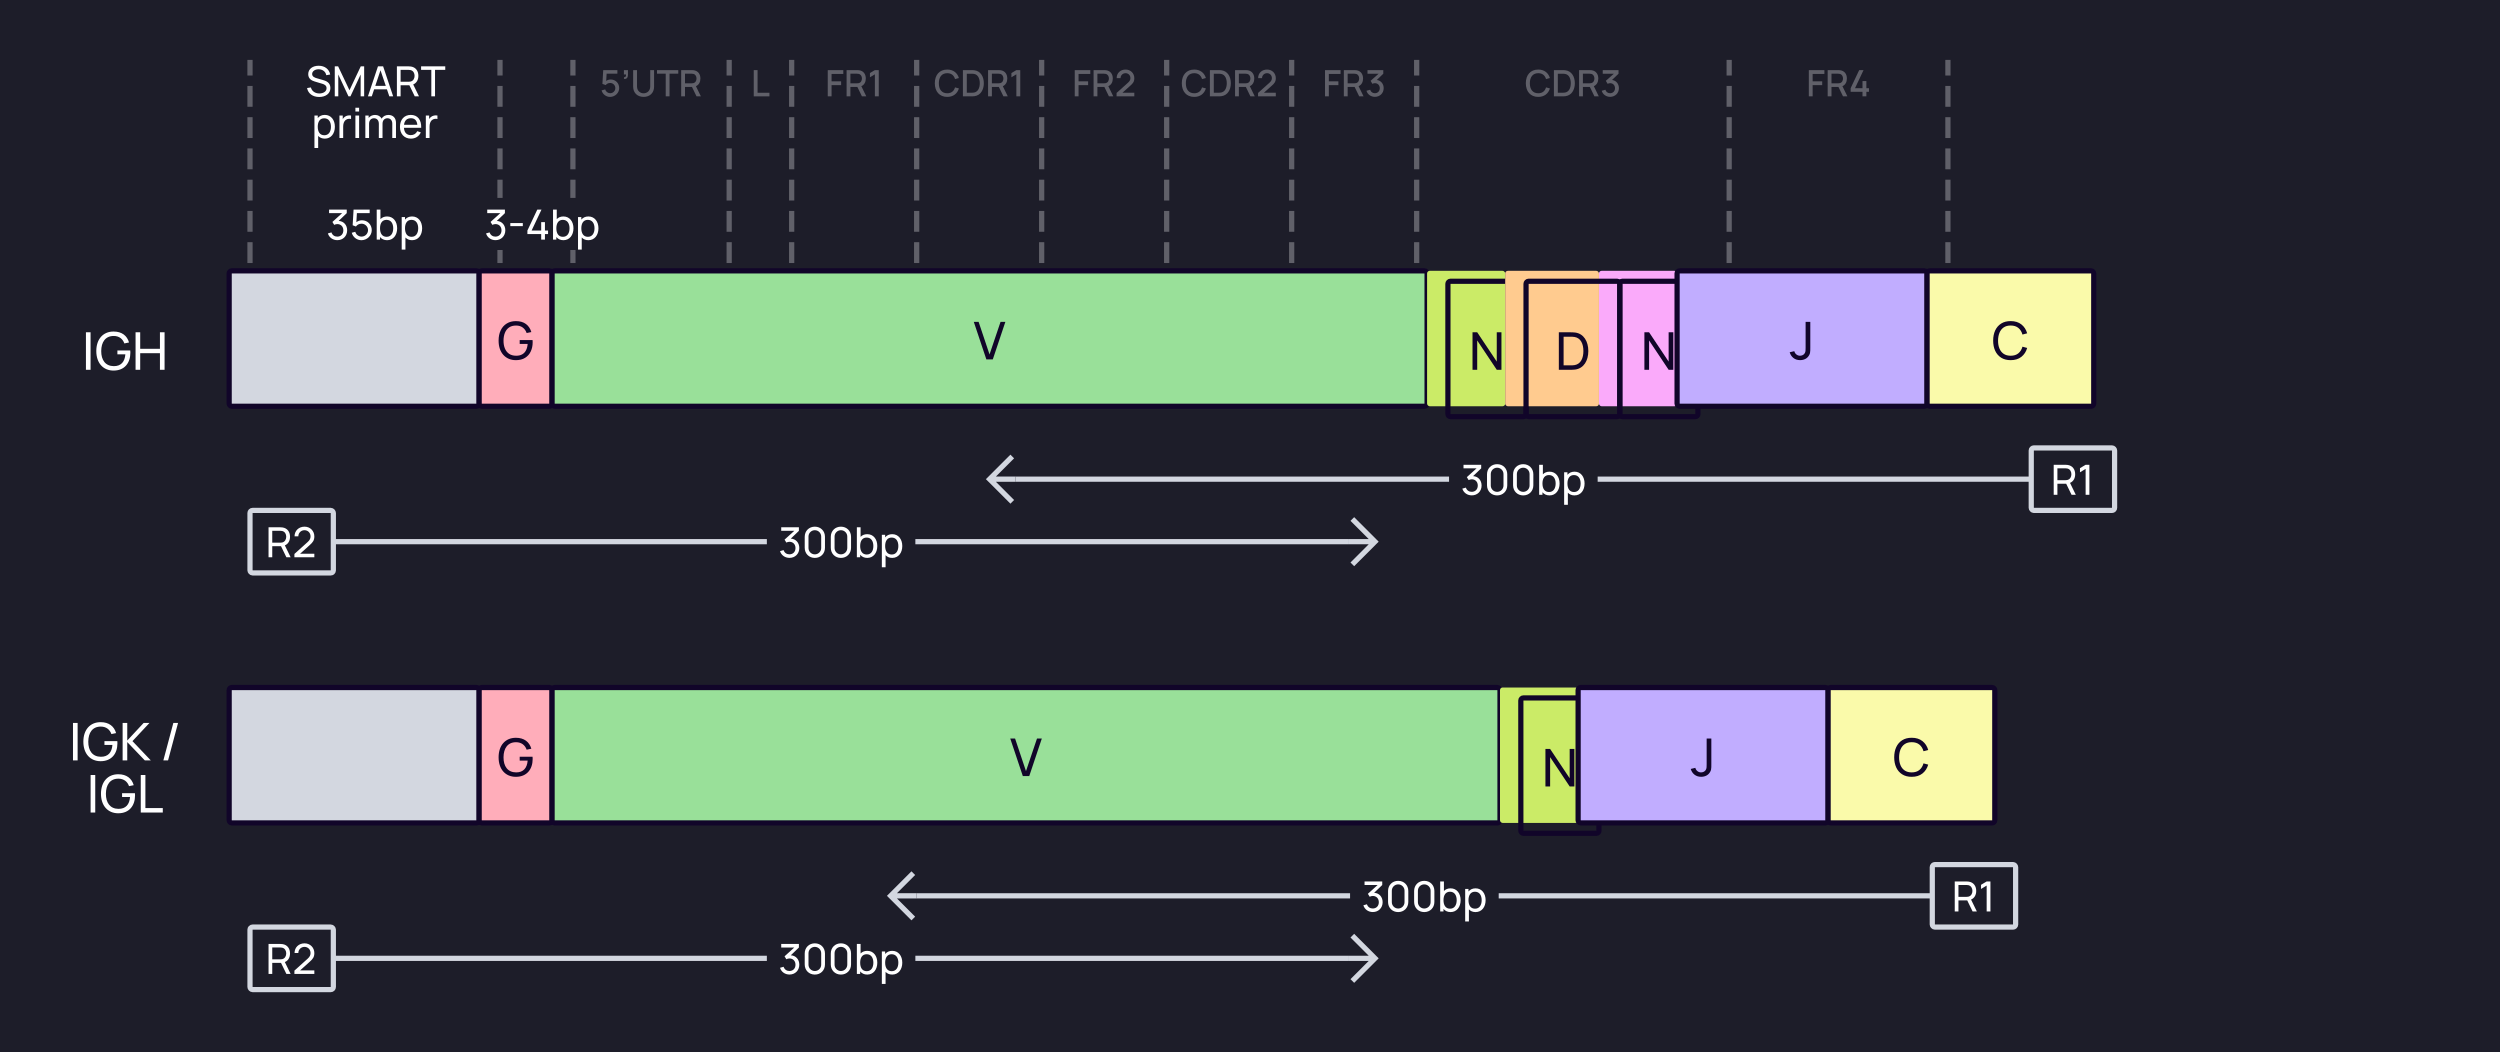 <svg width="960" height="404" viewBox="0 0 960 404" fill="none" xmlns="http://www.w3.org/2000/svg">
    <rect width="960" height="404" fill="#1D1D29"/>
    <path d="M32.998 142H34.778V127.6H32.998V142ZM43.609 142.3C47.819 142.3 50.059 139.39 50.059 135.44C50.059 135.32 50.049 134.87 50.019 134.59H45.079V136.06H48.139C47.919 138.93 46.479 140.62 43.699 140.6C40.479 140.58 38.849 138.25 38.869 134.8C38.889 131.35 40.479 128.99 43.699 129.01C45.749 129.02 47.139 130.14 47.749 131.88L49.549 131.51C48.799 128.92 46.829 127.31 43.609 127.31C39.579 127.31 36.979 130.21 36.979 134.8C36.979 139.44 39.639 142.3 43.609 142.3ZM52.056 142H53.836V135.64H61.416V142H63.196V127.6H61.416V133.95H53.836V127.6H52.056V142Z" fill="white"/>
    <path d="M28.028 292H29.808V277.6H28.028V292ZM38.638 292.3C42.848 292.3 45.088 289.39 45.088 285.44C45.088 285.32 45.078 284.87 45.048 284.59H40.108V286.06H43.168C42.948 288.93 41.508 290.62 38.728 290.6C35.508 290.58 33.878 288.25 33.898 284.8C33.918 281.35 35.508 278.99 38.728 279.01C40.778 279.02 42.168 280.14 42.778 281.88L44.578 281.51C43.828 278.92 41.858 277.31 38.638 277.31C34.608 277.31 32.008 280.21 32.008 284.8C32.008 289.44 34.668 292.3 38.638 292.3ZM47.086 292H48.865V284.96L55.615 292H57.916L50.865 284.59L57.406 277.6H55.166L48.865 284.36V277.6H47.086V292ZM66.565 277.6L62.725 292H64.535L68.375 277.6H66.565ZM34.795 312H36.575V297.6H34.795V312ZM45.406 312.3C49.616 312.3 51.856 309.39 51.856 305.44C51.856 305.32 51.846 304.87 51.816 304.59H46.876V306.06H49.936C49.716 308.93 48.276 310.62 45.496 310.6C42.276 310.58 40.646 308.25 40.666 304.8C40.686 301.35 42.276 298.99 45.496 299.01C47.546 299.02 48.936 300.14 49.546 301.88L51.346 301.51C50.596 298.92 48.626 297.31 45.406 297.31C41.376 297.31 38.776 300.21 38.776 304.8C38.776 309.44 41.436 312.3 45.406 312.3ZM54.053 312H62.513V310.31H55.833V297.6H54.053V312Z" fill="white"/>
    <path d="M96 112V24" stroke="white" stroke-opacity="0.3" stroke-width="2" stroke-linecap="square" stroke-dasharray="6 6"/>
    <path d="M192 112V24" stroke="white" stroke-opacity="0.3" stroke-width="2" stroke-linecap="square" stroke-dasharray="6 6"/>
    <path d="M748 112V24" stroke="white" stroke-opacity="0.3" stroke-width="2" stroke-linecap="square" stroke-dasharray="6 6"/>
    <path d="M220 112V24" stroke="white" stroke-opacity="0.3" stroke-width="2" stroke-linecap="square" stroke-dasharray="6 6"/>
    <path d="M234.268 37.21C236.151 37.21 237.768 35.705 237.768 33.829C237.768 31.939 236.382 30.525 234.499 30.525C233.904 30.525 233.274 30.714 232.777 31.071L232.945 28.299H237.075V26.92H231.636L231.328 32.219L232.602 32.667C232.917 32.247 233.484 31.855 234.31 31.855C235.388 31.855 236.291 32.723 236.291 33.829C236.291 34.907 235.416 35.796 234.31 35.796C233.47 35.796 232.637 35.229 232.406 34.333L230.999 34.711C231.412 36.181 232.714 37.21 234.268 37.21ZM239.672 29.629L239.581 30.28C240.589 30.462 241.128 29.846 241.128 28.747V26.92H239.581V28.607H240.386C240.456 29.202 240.281 29.678 239.672 29.629ZM247.15 37.21C249.523 37.21 251.168 35.663 251.168 33.29V26.92H249.684V33.213C249.684 34.914 248.417 35.831 247.15 35.831C245.897 35.831 244.616 34.935 244.616 33.213V26.92L243.132 26.927V33.29C243.132 35.663 244.777 37.21 247.15 37.21ZM255.639 37H257.102V28.299H260.455V26.92H252.286V28.299H255.639V37ZM261.576 37H263.039V33.381H265.713L267.47 37H269.143L267.239 33.094C268.38 32.597 268.954 31.491 268.954 30.147C268.954 28.516 268.114 27.235 266.427 26.976C266.161 26.934 265.846 26.92 265.65 26.92H261.576V37ZM263.039 31.995V28.299H265.594C265.776 28.299 266.021 28.313 266.231 28.369C267.127 28.579 267.463 29.405 267.463 30.147C267.463 30.889 267.127 31.715 266.231 31.932C266.021 31.981 265.776 31.995 265.594 31.995H263.039Z" fill="white" fill-opacity="0.3"/>
    <path d="M280 112V24" stroke="white" stroke-opacity="0.3" stroke-width="2" stroke-linecap="square" stroke-dasharray="6 6"/>
    <path d="M289.442 37H295.469V35.621H290.905V26.92H289.442V37Z" fill="white" fill-opacity="0.3"/>
    <path d="M304 112V24" stroke="white" stroke-opacity="0.3" stroke-width="2" stroke-linecap="square" stroke-dasharray="6 6"/>
    <path d="M317.858 37H319.321V32.695H322.989V31.225H319.321V28.383H323.829V26.92H317.858V37ZM325.09 37H326.553V33.381H329.227L330.984 37H332.657L330.753 33.094C331.894 32.597 332.468 31.491 332.468 30.147C332.468 28.516 331.628 27.235 329.941 26.976C329.675 26.934 329.36 26.92 329.164 26.92H325.09V37ZM326.553 31.995V28.299H329.108C329.29 28.299 329.535 28.313 329.745 28.369C330.641 28.579 330.977 29.405 330.977 30.147C330.977 30.889 330.641 31.715 329.745 31.932C329.535 31.981 329.29 31.995 329.108 31.995H326.553ZM335.953 37H337.444V26.92H335.953L334.056 28.054V29.685L335.953 28.53V37Z" fill="white" fill-opacity="0.3"/>
    <path d="M352 112V24" stroke="white" stroke-opacity="0.3" stroke-width="2" stroke-linecap="square" stroke-dasharray="6 6"/>
    <path d="M363.735 37.21C366.059 37.21 367.62 35.943 368.215 33.955L366.731 33.556C366.332 34.963 365.331 35.817 363.735 35.817C361.593 35.817 360.501 34.27 360.515 31.96C360.522 29.65 361.593 28.103 363.735 28.103C365.331 28.103 366.332 28.957 366.731 30.364L368.215 29.965C367.62 27.977 366.059 26.71 363.735 26.71C360.711 26.71 358.968 28.845 358.968 31.96C358.968 35.075 360.711 37.21 363.735 37.21ZM369.754 37H372.911C373.093 37 373.695 37 374.164 36.937C376.53 36.636 377.79 34.529 377.79 31.96C377.79 29.391 376.53 27.284 374.164 26.983C373.695 26.92 373.093 26.92 372.911 26.92H369.754V37ZM371.252 35.607V28.313H372.911C373.219 28.313 373.723 28.32 374.059 28.383C375.571 28.663 376.236 30.189 376.236 31.96C376.236 33.689 375.599 35.243 374.059 35.537C373.723 35.6 373.233 35.607 372.911 35.607H371.252ZM379.42 37H380.883V33.381H383.557L385.314 37H386.987L385.083 33.094C386.224 32.597 386.798 31.491 386.798 30.147C386.798 28.516 385.958 27.235 384.271 26.976C384.005 26.934 383.69 26.92 383.494 26.92H379.42V37ZM380.883 31.995V28.299H383.438C383.62 28.299 383.865 28.313 384.075 28.369C384.971 28.579 385.307 29.405 385.307 30.147C385.307 30.889 384.971 31.715 384.075 31.932C383.865 31.981 383.62 31.995 383.438 31.995H380.883ZM390.283 37H391.774V26.92H390.283L388.386 28.054V29.685L390.283 28.53V37Z" fill="white" fill-opacity="0.3"/>
    <path d="M400 112V24" stroke="white" stroke-opacity="0.3" stroke-width="2" stroke-linecap="square" stroke-dasharray="6 6"/>
    <path d="M412.703 37H414.166V32.695H417.834V31.225H414.166V28.383H418.674V26.92H412.703V37ZM419.935 37H421.398V33.381H424.072L425.829 37H427.502L425.598 33.094C426.739 32.597 427.313 31.491 427.313 30.147C427.313 28.516 426.473 27.235 424.786 26.976C424.52 26.934 424.205 26.92 424.009 26.92H419.935V37ZM421.398 31.995V28.299H423.953C424.135 28.299 424.38 28.313 424.59 28.369C425.486 28.579 425.822 29.405 425.822 30.147C425.822 30.889 425.486 31.715 424.59 31.932C424.38 31.981 424.135 31.995 423.953 31.995H421.398ZM428.761 36.993H435.579V35.6H431.022L433.941 32.996C435.033 32.037 435.579 31.407 435.579 30.028C435.579 28.117 434.144 26.71 432.24 26.71C430.231 26.71 428.796 28.047 428.796 30H430.294C430.28 28.985 431.092 28.103 432.212 28.103C433.297 28.103 434.074 28.929 434.074 30.007C434.074 30.581 433.864 31.127 433.157 31.757L428.768 35.691L428.761 36.993Z" fill="white" fill-opacity="0.3"/>
    <path d="M448 112V24" stroke="white" stroke-opacity="0.3" stroke-width="2" stroke-linecap="square" stroke-dasharray="6 6"/>
    <path d="M458.58 37.21C460.904 37.21 462.465 35.943 463.06 33.955L461.576 33.556C461.177 34.963 460.176 35.817 458.58 35.817C456.438 35.817 455.346 34.27 455.36 31.96C455.367 29.65 456.438 28.103 458.58 28.103C460.176 28.103 461.177 28.957 461.576 30.364L463.06 29.965C462.465 27.977 460.904 26.71 458.58 26.71C455.556 26.71 453.813 28.845 453.813 31.96C453.813 35.075 455.556 37.21 458.58 37.21ZM464.599 37H467.756C467.938 37 468.54 37 469.009 36.937C471.375 36.636 472.635 34.529 472.635 31.96C472.635 29.391 471.375 27.284 469.009 26.983C468.54 26.92 467.938 26.92 467.756 26.92H464.599V37ZM466.097 35.607V28.313H467.756C468.064 28.313 468.568 28.32 468.904 28.383C470.416 28.663 471.081 30.189 471.081 31.96C471.081 33.689 470.444 35.243 468.904 35.537C468.568 35.6 468.078 35.607 467.756 35.607H466.097ZM474.265 37H475.728V33.381H478.402L480.159 37H481.832L479.928 33.094C481.069 32.597 481.643 31.491 481.643 30.147C481.643 28.516 480.803 27.235 479.116 26.976C478.85 26.934 478.535 26.92 478.339 26.92H474.265V37ZM475.728 31.995V28.299H478.283C478.465 28.299 478.71 28.313 478.92 28.369C479.816 28.579 480.152 29.405 480.152 30.147C480.152 30.889 479.816 31.715 478.92 31.932C478.71 31.981 478.465 31.995 478.283 31.995H475.728ZM483.091 36.993H489.909V35.6H485.352L488.271 32.996C489.363 32.037 489.909 31.407 489.909 30.028C489.909 28.117 488.474 26.71 486.57 26.71C484.561 26.71 483.126 28.047 483.126 30H484.624C484.61 28.985 485.422 28.103 486.542 28.103C487.627 28.103 488.404 28.929 488.404 30.007C488.404 30.581 488.194 31.127 487.487 31.757L483.098 35.691L483.091 36.993Z" fill="white" fill-opacity="0.3"/>
    <path d="M496 112V24" stroke="white" stroke-opacity="0.3" stroke-width="2" stroke-linecap="square" stroke-dasharray="6 6"/>
    <path d="M508.805 37H510.268V32.695H513.936V31.225H510.268V28.383H514.776V26.92H508.805V37ZM516.038 37H517.501V33.381H520.175L521.932 37H523.605L521.701 33.094C522.842 32.597 523.416 31.491 523.416 30.147C523.416 28.516 522.576 27.235 520.889 26.976C520.623 26.934 520.308 26.92 520.112 26.92H516.038V37ZM517.501 31.995V28.299H520.056C520.238 28.299 520.483 28.313 520.693 28.369C521.589 28.579 521.925 29.405 521.925 30.147C521.925 30.889 521.589 31.715 520.693 31.932C520.483 31.981 520.238 31.995 520.056 31.995H517.501ZM527.964 37.189C529.847 37.189 531.331 35.796 531.331 33.871C531.331 32.233 530.323 30.924 528.692 30.707L531.184 28.313V26.92H525.122V28.313H529.392L526.312 31.036L526.998 32.191C527.285 32.037 527.628 31.939 527.95 31.939C529.07 31.939 529.833 32.751 529.833 33.871C529.833 34.984 529.07 35.789 527.964 35.803C527.138 35.81 526.403 35.341 526.137 34.466L524.723 34.858C525.15 36.293 526.466 37.189 527.964 37.189Z" fill="white" fill-opacity="0.3"/>
    <path d="M544 112V24" stroke="white" stroke-opacity="0.3" stroke-width="2" stroke-linecap="square" stroke-dasharray="6 6"/>
    <path d="M590.682 37.21C593.006 37.21 594.567 35.943 595.162 33.955L593.678 33.556C593.279 34.963 592.278 35.817 590.682 35.817C588.54 35.817 587.448 34.27 587.462 31.96C587.469 29.65 588.54 28.103 590.682 28.103C592.278 28.103 593.279 28.957 593.678 30.364L595.162 29.965C594.567 27.977 593.006 26.71 590.682 26.71C587.658 26.71 585.915 28.845 585.915 31.96C585.915 35.075 587.658 37.21 590.682 37.21ZM596.702 37H599.859C600.041 37 600.643 37 601.112 36.937C603.478 36.636 604.738 34.529 604.738 31.96C604.738 29.391 603.478 27.284 601.112 26.983C600.643 26.92 600.041 26.92 599.859 26.92H596.702V37ZM598.2 35.607V28.313H599.859C600.167 28.313 600.671 28.32 601.007 28.383C602.519 28.663 603.184 30.189 603.184 31.96C603.184 33.689 602.547 35.243 601.007 35.537C600.671 35.6 600.181 35.607 599.859 35.607H598.2ZM606.368 37H607.831V33.381H610.505L612.262 37H613.935L612.031 33.094C613.172 32.597 613.746 31.491 613.746 30.147C613.746 28.516 612.906 27.235 611.219 26.976C610.953 26.934 610.638 26.92 610.442 26.92H606.368V37ZM607.831 31.995V28.299H610.386C610.568 28.299 610.813 28.313 611.023 28.369C611.919 28.579 612.255 29.405 612.255 30.147C612.255 30.889 611.919 31.715 611.023 31.932C610.813 31.981 610.568 31.995 610.386 31.995H607.831ZM618.294 37.189C620.177 37.189 621.661 35.796 621.661 33.871C621.661 32.233 620.653 30.924 619.022 30.707L621.514 28.313V26.92H615.452V28.313H619.722L616.642 31.036L617.328 32.191C617.615 32.037 617.958 31.939 618.28 31.939C619.4 31.939 620.163 32.751 620.163 33.871C620.163 34.984 619.4 35.789 618.294 35.803C617.468 35.81 616.733 35.341 616.467 34.466L615.053 34.858C615.48 36.293 616.796 37.189 618.294 37.189Z" fill="white" fill-opacity="0.3"/>
    <path d="M664 112V24" stroke="white" stroke-opacity="0.3" stroke-width="2" stroke-linecap="square" stroke-dasharray="6 6"/>
    <path d="M694.593 37H696.056V32.695H699.724V31.225H696.056V28.383H700.564V26.92H694.593V37ZM701.826 37H703.289V33.381H705.963L707.72 37H709.393L707.489 33.094C708.63 32.597 709.204 31.491 709.204 30.147C709.204 28.516 708.364 27.235 706.677 26.976C706.411 26.934 706.096 26.92 705.9 26.92H701.826V37ZM703.289 31.995V28.299H705.844C706.026 28.299 706.271 28.313 706.481 28.369C707.377 28.579 707.713 29.405 707.713 30.147C707.713 30.889 707.377 31.715 706.481 31.932C706.271 31.981 706.026 31.995 705.844 31.995H703.289ZM715.201 37H716.685V35.243H717.686V33.857H716.685V31.127H715.201V33.857H712.324L715.6 26.92H713.927L710.651 33.857V35.243H715.201V37Z" fill="white" fill-opacity="0.3"/>
    <rect width="53" height="20" transform="translate(182 76)" fill="#1D1D29"/>
    <path d="M190.28 92.224C192.416 92.224 194.04 90.664 194.04 88.456C194.04 86.44 192.76 84.944 190.776 84.832L193.888 81.848V80.48H187.096V81.84H192.12L188.376 85.224L189.064 86.352C189.424 86.168 189.864 86.048 190.256 86.048C191.64 86.048 192.576 87.032 192.576 88.456C192.576 89.864 191.672 90.84 190.272 90.864C189.248 90.88 188.352 90.312 188.008 89.24L186.64 89.632C187.128 91.232 188.568 92.224 190.28 92.224ZM195.96 86.824H200.76V85.648H195.96V86.824ZM207.815 92H209.255V89.88H210.455V88.528H209.255V85.288H207.815V88.528H204.135L207.935 80.48H206.319L202.519 88.528V89.88H207.815V92ZM216.338 92.24C218.754 92.24 220.21 90.264 220.21 87.672C220.21 85.08 218.746 83.12 216.346 83.12C215.266 83.12 214.41 83.496 213.794 84.144V80.48H212.362V92H213.634V91.024C214.266 91.784 215.17 92.24 216.338 92.24ZM213.634 87.672C213.634 85.76 214.434 84.424 216.122 84.424C217.882 84.424 218.698 85.848 218.698 87.672C218.698 89.512 217.866 90.936 216.162 90.936C214.418 90.936 213.634 89.568 213.634 87.672ZM225.932 92.24C228.348 92.24 229.804 90.264 229.804 87.672C229.804 85.08 228.34 83.12 225.94 83.12C224.764 83.12 223.86 83.568 223.228 84.328V83.36H221.956V95.84H223.388V91.2C224.004 91.856 224.86 92.24 225.932 92.24ZM223.228 87.672C223.228 85.76 224.028 84.424 225.716 84.424C227.476 84.424 228.292 85.848 228.292 87.672C228.292 89.512 227.46 90.936 225.756 90.936C224.012 90.936 223.228 89.568 223.228 87.672Z" fill="white"/>
    <g filter="url(#filter0_i_5934_37636)">
        <rect x="96" y="268" width="96" height="52" rx="1" fill="#D3D7E0"/>
        <rect x="96" y="268" width="96" height="52" rx="1" stroke="#110529" stroke-width="2" stroke-linecap="round"/>
    </g>
    <g filter="url(#filter1_i_5934_37636)">
        <rect x="192" y="268" width="28" height="52" rx="1" fill="#FFADBA"/>
        <path d="M206.091 302.3C210.301 302.3 212.541 299.39 212.541 295.44C212.541 295.32 212.531 294.87 212.501 294.59H207.561V296.06H210.621C210.401 298.93 208.961 300.62 206.181 300.6C202.961 300.58 201.331 298.25 201.351 294.8C201.371 291.35 202.961 288.99 206.181 289.01C208.231 289.02 209.621 290.14 210.231 291.88L212.031 291.51C211.281 288.92 209.311 287.31 206.091 287.31C202.061 287.31 199.461 290.21 199.461 294.8C199.461 299.44 202.121 302.3 206.091 302.3Z" fill="#110529"/>
        <rect x="192" y="268" width="28" height="52" rx="1" stroke="#110529" stroke-width="2" stroke-linecap="round"/>
    </g>
    <g filter="url(#filter2_i_5934_37636)">
        <rect x="220" y="268" width="364" height="52" rx="1" fill="#99E099"/>
        <path d="M400.758 302H403.238L408.058 287.6H406.208L401.978 300.11L397.788 287.6H395.938L400.758 302Z" fill="#110529"/>
        <rect x="220" y="268" width="364" height="52" rx="1" stroke="#110529" stroke-width="2" stroke-linecap="round"/>
    </g>
    <g filter="url(#filter3_i_5934_37636)">
        <rect x="584" y="268" width="30" height="52" rx="1" fill="#CBEB67"/>
    </g>
    <rect x="584" y="268" width="30" height="52" rx="1" stroke="#110529" stroke-width="2" stroke-linecap="round"/>
    <path d="M593.447 302V287.6H595.247L602.757 298.85V287.6H604.557V302H602.757L595.247 290.74V302H593.447Z" fill="#110529"/>
    <g filter="url(#filter4_i_5934_37636)">
        <rect x="614" y="268" width="96" height="52" rx="1" fill="#C1ADFF"/>
        <path d="M661.244 302.29C660.237 302.29 659.384 302.017 658.684 301.47C657.984 300.923 657.504 300.19 657.244 299.27L659.014 298.85C659.121 299.337 659.377 299.75 659.784 300.09C660.197 300.43 660.671 300.6 661.204 300.6C661.551 300.6 661.904 300.517 662.264 300.35C662.624 300.177 662.901 299.897 663.094 299.51C663.227 299.243 663.304 298.95 663.324 298.63C663.344 298.303 663.354 297.92 663.354 297.48V287.6H665.154V297.48C665.154 297.893 665.151 298.263 665.144 298.59C665.144 298.917 665.111 299.23 665.044 299.53C664.984 299.823 664.864 300.123 664.684 300.43C664.324 301.063 663.841 301.533 663.234 301.84C662.634 302.14 661.971 302.29 661.244 302.29Z" fill="#110529"/>
        <rect x="614" y="268" width="96" height="52" rx="1" stroke="#110529" stroke-width="2" stroke-linecap="round"/>
    </g>
    <g filter="url(#filter5_i_5934_37636)">
        <rect x="710" y="268" width="64" height="52" rx="1" fill="#FAFAAA"/>
        <path d="M742.093 302.3C740.66 302.3 739.443 301.983 738.443 301.35C737.443 300.717 736.68 299.837 736.153 298.71C735.633 297.583 735.373 296.28 735.373 294.8C735.373 293.32 735.633 292.017 736.153 290.89C736.68 289.763 737.443 288.883 738.443 288.25C739.443 287.617 740.66 287.3 742.093 287.3C743.76 287.3 745.13 287.723 746.203 288.57C747.283 289.417 748.027 290.557 748.433 291.99L746.623 292.47C746.33 291.397 745.807 290.55 745.053 289.93C744.3 289.31 743.313 289 742.093 289C741.02 289 740.127 289.243 739.413 289.73C738.7 290.217 738.163 290.897 737.803 291.77C737.443 292.637 737.26 293.647 737.253 294.8C737.247 295.947 737.423 296.957 737.783 297.83C738.143 298.697 738.683 299.377 739.403 299.87C740.123 300.357 741.02 300.6 742.093 300.6C743.313 300.6 744.3 300.29 745.053 299.67C745.807 299.043 746.33 298.197 746.623 297.13L748.433 297.61C748.027 299.037 747.283 300.177 746.203 301.03C745.13 301.877 743.76 302.3 742.093 302.3Z" fill="#110529"/>
        <rect x="710" y="268" width="64" height="52" rx="1" stroke="#110529" stroke-width="2" stroke-linecap="round"/>
    </g>
    <g filter="url(#filter6_i_5934_37636)">
        <rect x="96" y="108" width="96" height="52" rx="1" fill="#D3D7E0"/>
        <rect x="96" y="108" width="96" height="52" rx="1" stroke="#110529" stroke-width="2" stroke-linecap="round"/>
    </g>
    <g filter="url(#filter7_i_5934_37636)">
        <rect x="192" y="108" width="28" height="52" rx="1" fill="#FFADBA"/>
        <path d="M206.091 142.3C205.105 142.3 204.205 142.127 203.391 141.78C202.578 141.433 201.878 140.937 201.291 140.29C200.705 139.637 200.251 138.85 199.931 137.93C199.618 137.003 199.461 135.96 199.461 134.8C199.461 133.267 199.735 131.94 200.281 130.82C200.828 129.7 201.598 128.837 202.591 128.23C203.585 127.617 204.751 127.31 206.091 127.31C207.705 127.31 209.005 127.687 209.991 128.44C210.978 129.187 211.658 130.21 212.031 131.51L210.231 131.88C209.931 131.007 209.438 130.31 208.751 129.79C208.065 129.27 207.208 129.01 206.181 129.01C205.108 129.003 204.215 129.243 203.501 129.73C202.795 130.21 202.261 130.887 201.901 131.76C201.541 132.633 201.358 133.647 201.351 134.8C201.345 135.947 201.521 136.953 201.881 137.82C202.241 138.687 202.778 139.367 203.491 139.86C204.211 140.347 205.108 140.593 206.181 140.6C207.108 140.607 207.888 140.43 208.521 140.07C209.155 139.71 209.645 139.19 209.991 138.51C210.338 137.83 210.548 137.013 210.621 136.06H207.561V134.59H212.501C212.521 134.723 212.531 134.883 212.531 135.07C212.538 135.25 212.541 135.373 212.541 135.44C212.541 136.753 212.295 137.93 211.801 138.97C211.315 140.003 210.591 140.817 209.631 141.41C208.678 142.003 207.498 142.3 206.091 142.3Z" fill="#110529"/>
        <rect x="192" y="108" width="28" height="52" rx="1" stroke="#110529" stroke-width="2" stroke-linecap="round"/>
    </g>
    <g filter="url(#filter8_i_5934_37636)">
        <rect x="220" y="108" width="336" height="52" rx="1" fill="#99E099"/>
        <path d="M386.758 142L381.938 127.6H383.788L387.978 140.11L392.208 127.6H394.058L389.238 142H386.758Z" fill="#110529"/>
        <rect x="220" y="108" width="336" height="52" rx="1" stroke="#110529" stroke-width="2" stroke-linecap="round"/>
    </g>
    <g filter="url(#filter9_i_5934_37636)">
        <rect x="556" y="108" width="30" height="52" rx="1" fill="#CBEB67"/>
    </g>
    <rect x="556" y="108" width="30" height="52" rx="1" stroke="#110529" stroke-width="2" stroke-linecap="round"/>
    <g filter="url(#filter10_i_5934_37636)">
        <rect x="622" y="108" width="30" height="52" rx="1" fill="#FAAAFA"/>
    </g>
    <rect x="622" y="108" width="30" height="52" rx="1" stroke="#110529" stroke-width="2" stroke-linecap="round"/>
    <g filter="url(#filter11_i_5934_37636)">
        <rect x="586" y="108" width="36" height="52" rx="1" fill="#FFCB8F"/>
    </g>
    <rect x="586" y="108" width="36" height="52" rx="1" stroke="#110529" stroke-width="2" stroke-linecap="round"/>
    <path d="M565.447 142H567.247V130.74L574.757 142H576.557V127.6H574.757V138.85L567.247 127.6H565.447V142Z" fill="#110529"/>
    <path d="M631.447 142H633.247V130.74L640.757 142H642.557V127.6H640.757V138.85L633.247 127.6H631.447V142Z" fill="#110529"/>
    <path d="M598.593 142H603.033C603.303 142 604.183 142 604.853 141.91C608.183 141.47 609.913 138.48 609.913 134.8C609.913 131.13 608.183 128.13 604.853 127.69C604.173 127.6 603.313 127.6 603.033 127.6H598.593V142ZM600.423 140.3V129.3H603.033C603.513 129.3 604.233 129.32 604.703 129.41C607.033 129.83 608.023 132.08 608.023 134.8C608.023 137.47 607.063 139.76 604.703 140.19C604.233 140.28 603.533 140.3 603.033 140.3H600.423Z" fill="#110529"/>
    <g filter="url(#filter12_i_5934_37636)">
        <rect x="652" y="108" width="96" height="52" rx="1" fill="#C1ADFF"/>
        <path d="M699.244 142.29C698.237 142.29 697.384 142.017 696.684 141.47C695.984 140.923 695.504 140.19 695.244 139.27L697.014 138.85C697.121 139.337 697.377 139.75 697.784 140.09C698.197 140.43 698.671 140.6 699.204 140.6C699.551 140.6 699.904 140.517 700.264 140.35C700.624 140.177 700.901 139.897 701.094 139.51C701.227 139.243 701.304 138.95 701.324 138.63C701.344 138.303 701.354 137.92 701.354 137.48V127.6H703.154V137.48C703.154 137.893 703.151 138.263 703.144 138.59C703.144 138.917 703.111 139.23 703.044 139.53C702.984 139.823 702.864 140.123 702.684 140.43C702.324 141.063 701.841 141.533 701.234 141.84C700.634 142.14 699.971 142.29 699.244 142.29Z" fill="#110529"/>
        <rect x="652" y="108" width="96" height="52" rx="1" stroke="#110529" stroke-width="2" stroke-linecap="round"/>
    </g>
    <g filter="url(#filter13_i_5934_37636)">
        <rect x="748" y="108" width="64" height="52" rx="1" fill="#FAFAAA"/>
        <path d="M780.093 142.3C778.66 142.3 777.443 141.983 776.443 141.35C775.443 140.717 774.68 139.837 774.153 138.71C773.633 137.583 773.373 136.28 773.373 134.8C773.373 133.32 773.633 132.017 774.153 130.89C774.68 129.763 775.443 128.883 776.443 128.25C777.443 127.617 778.66 127.3 780.093 127.3C781.76 127.3 783.13 127.723 784.203 128.57C785.283 129.417 786.027 130.557 786.433 131.99L784.623 132.47C784.33 131.397 783.807 130.55 783.053 129.93C782.3 129.31 781.313 129 780.093 129C779.02 129 778.127 129.243 777.413 129.73C776.7 130.217 776.163 130.897 775.803 131.77C775.443 132.637 775.26 133.647 775.253 134.8C775.247 135.947 775.423 136.957 775.783 137.83C776.143 138.697 776.683 139.377 777.403 139.87C778.123 140.357 779.02 140.6 780.093 140.6C781.313 140.6 782.3 140.29 783.053 139.67C783.807 139.043 784.33 138.197 784.623 137.13L786.433 137.61C786.027 139.037 785.283 140.177 784.203 141.03C783.13 141.877 781.76 142.3 780.093 142.3Z" fill="#110529"/>
        <rect x="748" y="108" width="64" height="52" rx="1" stroke="#110529" stroke-width="2" stroke-linecap="round"/>
    </g>
    <path d="M129.546 92.224C131.682 92.224 133.306 90.664 133.306 88.456C133.306 86.44 132.026 84.944 130.042 84.832L133.154 81.848V80.48H126.362V81.84H131.386L127.642 85.224L128.33 86.352C128.69 86.168 129.13 86.048 129.522 86.048C130.906 86.048 131.842 87.032 131.842 88.456C131.842 89.864 130.938 90.84 129.538 90.864C128.514 90.88 127.618 90.312 127.274 89.24L125.906 89.632C126.394 91.232 127.834 92.224 129.546 92.224ZM138.794 92.24C140.938 92.24 142.754 90.504 142.754 88.376C142.754 86.232 141.13 84.584 138.994 84.584C138.218 84.584 137.442 84.848 136.842 85.328L137.05 81.832H141.954V80.48H135.77L135.418 86.504L136.682 86.984C137.098 86.384 137.818 85.896 138.834 85.896C140.178 85.896 141.322 86.984 141.322 88.376C141.322 89.728 140.234 90.856 138.834 90.856C137.762 90.856 136.722 90.144 136.434 89.008L135.066 89.376C135.53 91.056 137.01 92.24 138.794 92.24ZM148.635 92.24C151.051 92.24 152.507 90.264 152.507 87.672C152.507 85.08 151.043 83.12 148.643 83.12C147.563 83.12 146.707 83.496 146.091 84.144V80.48H144.659V92H145.931V91.024C146.563 91.784 147.467 92.24 148.635 92.24ZM145.931 87.672C145.931 85.76 146.731 84.424 148.419 84.424C150.179 84.424 150.995 85.848 150.995 87.672C150.995 89.512 150.163 90.936 148.459 90.936C146.715 90.936 145.931 89.568 145.931 87.672ZM158.229 92.24C160.645 92.24 162.101 90.264 162.101 87.672C162.101 85.08 160.637 83.12 158.237 83.12C157.061 83.12 156.157 83.568 155.525 84.328V83.36H154.253V95.84H155.685V91.2C156.301 91.856 157.157 92.24 158.229 92.24ZM155.525 87.672C155.525 85.76 156.325 84.424 158.013 84.424C159.773 84.424 160.589 85.848 160.589 87.672C160.589 89.512 159.757 90.936 158.053 90.936C156.309 90.936 155.525 89.568 155.525 87.672Z" fill="white"/>
    <path d="M122.56 37.24C124.952 37.24 126.872 36.016 126.872 33.784C126.872 31.568 124.976 31 123.976 30.72L121.784 30.088C120.928 29.848 119.864 29.48 119.864 28.416C119.864 27.352 120.96 26.584 122.376 26.6C123.84 26.616 125.048 27.48 125.288 28.88L126.8 28.616C126.376 26.52 124.712 25.264 122.392 25.248C120.096 25.24 118.36 26.44 118.36 28.48C118.36 30.184 119.576 30.928 120.856 31.304L123.792 32.176C124.616 32.424 125.4 32.856 125.4 33.864C125.4 35.12 124.176 35.888 122.632 35.888C121.024 35.888 119.752 35.032 119.384 33.576L117.912 33.808C118.296 35.928 120.112 37.24 122.56 37.24ZM128.55 37H129.902V28.608L133.814 37H134.574L138.486 28.608V36.992H139.838V25.48H138.526L134.198 34.656L129.846 25.48H128.55V37ZM141.281 37H142.761L143.665 34.304H148.585L149.497 37H150.977L147.121 25.48H145.137L141.281 37ZM144.113 32.968L146.113 26.976L148.137 32.968H144.113ZM152.409 37H153.833V32.744H157.201L159.265 37H160.897L158.673 32.432C159.977 31.888 160.657 30.632 160.657 29.112C160.657 27.28 159.673 25.832 157.809 25.544C157.513 25.496 157.185 25.48 156.961 25.48H152.409V37ZM153.833 31.392V26.832H156.913C157.113 26.832 157.393 26.848 157.633 26.904C158.737 27.152 159.201 28.152 159.201 29.112C159.201 30.072 158.737 31.072 157.633 31.32C157.393 31.376 157.113 31.392 156.913 31.392H153.833ZM165.627 37H167.051V26.832H170.979V25.48H161.699V26.832H165.627V37ZM124.721 53.24C127.137 53.24 128.593 51.264 128.593 48.672C128.593 46.08 127.129 44.12 124.729 44.12C123.553 44.12 122.649 44.568 122.017 45.328V44.36H120.745V56.84H122.177V52.2C122.793 52.856 123.649 53.24 124.721 53.24ZM122.017 48.672C122.017 46.76 122.817 45.424 124.505 45.424C126.265 45.424 127.081 46.848 127.081 48.672C127.081 50.512 126.249 51.936 124.545 51.936C122.801 51.936 122.017 50.568 122.017 48.672ZM130.347 53H131.779V48.664C131.779 47.64 131.987 46.624 132.827 46.024C133.427 45.584 134.203 45.544 134.803 45.696V44.36C134.035 44.192 133.019 44.352 132.355 44.888C132.067 45.096 131.811 45.392 131.619 45.728V44.36H130.347V53ZM136.475 42.832H137.899V41.36H136.475V42.832ZM136.475 53H137.899V44.36H136.475V53ZM150.636 47.472L150.628 53H152.052L152.06 47.16C152.06 45.32 150.956 44.136 149.156 44.136C148.02 44.136 147.052 44.672 146.54 45.56C146.076 44.656 145.188 44.136 144.02 44.136C142.988 44.136 142.108 44.576 141.564 45.28V44.36H140.292V53H141.724V47.512C141.724 46.248 142.476 45.408 143.604 45.408C144.732 45.408 145.476 46.216 145.476 47.528L145.468 53H146.884L146.892 47.512C146.892 46.056 147.812 45.408 148.78 45.408C149.868 45.408 150.636 46.184 150.636 47.472ZM157.809 53.24C159.481 53.24 160.913 52.368 161.593 50.84L160.225 50.368C159.745 51.352 158.881 51.888 157.745 51.888C156.153 51.888 155.225 50.872 155.113 49.08H161.737C161.865 46.008 160.345 44.12 157.745 44.12C155.233 44.12 153.585 45.904 153.585 48.736C153.585 51.44 155.257 53.24 157.809 53.24ZM155.137 47.936C155.337 46.296 156.241 45.4 157.793 45.4C159.257 45.4 160.081 46.24 160.257 47.936H155.137ZM163.518 53H164.95V48.664C164.95 47.64 165.158 46.624 165.998 46.024C166.598 45.584 167.374 45.544 167.974 45.696V44.36C167.206 44.192 166.19 44.352 165.526 44.888C165.238 45.096 164.982 45.392 164.79 45.728V44.36H163.518V53Z" fill="white"/>
    <path d="M380 184L379.293 184.707L378.586 184L379.293 183.293L380 184ZM387.293 175.293L388 174.586L389.414 176L388.707 176.707L387.293 175.293ZM388.707 191.293L389.414 192L388 193.414L387.293 192.707L388.707 191.293ZM390 185L380 185L380 183L390 183L390 185ZM379.293 183.293L387.293 175.293L388.707 176.707L380.707 184.707L379.293 183.293ZM380.707 183.293L388.707 191.293L387.293 192.707L379.293 184.707L380.707 183.293Z" fill="#D3D7E0"/>
    <path d="M556.5 184H390" stroke="#D3D7E0" stroke-width="2"/>
    <rect width="57" height="20" transform="translate(556.5 174)" fill="#1D1D29"/>
    <path d="M565.171 190.224C567.307 190.224 568.931 188.664 568.931 186.456C568.931 184.44 567.651 182.944 565.667 182.832L568.779 179.848V178.48H561.987V179.84H567.011L563.267 183.224L563.955 184.352C564.315 184.168 564.755 184.048 565.147 184.048C566.531 184.048 567.467 185.032 567.467 186.456C567.467 187.864 566.563 188.84 565.163 188.864C564.139 188.88 563.243 188.312 562.899 187.24L561.531 187.632C562.019 189.232 563.459 190.224 565.171 190.224ZM574.899 190.24C577.139 190.24 578.787 188.592 578.787 186.352V182.128C578.787 179.888 577.139 178.24 574.899 178.24C572.659 178.24 571.011 179.888 571.011 182.128V186.352C571.011 188.592 572.659 190.24 574.899 190.24ZM572.459 186.432V182.04C572.459 180.688 573.547 179.6 574.899 179.6C576.251 179.6 577.339 180.688 577.339 182.04V186.432C577.339 187.784 576.251 188.872 574.899 188.872C573.547 188.872 572.459 187.784 572.459 186.432ZM584.914 190.24C587.154 190.24 588.802 188.592 588.802 186.352V182.128C588.802 179.888 587.154 178.24 584.914 178.24C582.674 178.24 581.026 179.888 581.026 182.128V186.352C581.026 188.592 582.674 190.24 584.914 190.24ZM582.474 186.432V182.04C582.474 180.688 583.562 179.6 584.914 179.6C586.266 179.6 587.354 180.688 587.354 182.04V186.432C587.354 187.784 586.266 188.872 584.914 188.872C583.562 188.872 582.474 187.784 582.474 186.432ZM595.01 190.24C597.426 190.24 598.882 188.264 598.882 185.672C598.882 183.08 597.418 181.12 595.018 181.12C593.938 181.12 593.082 181.496 592.466 182.144V178.48H591.034V190H592.306V189.024C592.938 189.784 593.842 190.24 595.01 190.24ZM592.306 185.672C592.306 183.76 593.106 182.424 594.794 182.424C596.554 182.424 597.37 183.848 597.37 185.672C597.37 187.512 596.538 188.936 594.834 188.936C593.09 188.936 592.306 187.568 592.306 185.672ZM604.604 190.24C607.02 190.24 608.476 188.264 608.476 185.672C608.476 183.08 607.012 181.12 604.612 181.12C603.436 181.12 602.532 181.568 601.9 182.328V181.36H600.628V193.84H602.06V189.2C602.676 189.856 603.532 190.24 604.604 190.24ZM601.9 185.672C601.9 183.76 602.7 182.424 604.388 182.424C606.148 182.424 606.964 183.848 606.964 185.672C606.964 187.512 606.132 188.936 604.428 188.936C602.684 188.936 601.9 187.568 601.9 185.672Z" fill="white"/>
    <path d="M780 184H613.5" stroke="#D3D7E0" stroke-width="2"/>
    <path d="M788.62 190H790.044V185.744H793.412L795.476 190H797.108L794.884 185.432C796.188 184.888 796.868 183.632 796.868 182.112C796.868 180.28 795.884 178.832 794.02 178.544C793.724 178.496 793.396 178.48 793.172 178.48H788.62V190ZM790.044 184.392V179.832H793.124C793.324 179.832 793.604 179.848 793.844 179.904C794.948 180.152 795.412 181.152 795.412 182.112C795.412 183.072 794.948 184.072 793.844 184.32C793.604 184.376 793.324 184.392 793.124 184.392H790.044ZM800.878 190H802.326V178.48H800.878L798.71 179.776V181.368L800.878 180.056V190Z" fill="white"/>
    <rect x="780" y="172" width="32" height="24" rx="1" stroke="#D3D7E0" stroke-width="2"/>
    <path d="M342 344L341.293 344.707L340.586 344L341.293 343.293L342 344ZM349.293 335.293L350 334.586L351.414 336L350.707 336.707L349.293 335.293ZM350.707 351.293L351.414 352L350 353.414L349.293 352.707L350.707 351.293ZM352 345L342 345L342 343L352 343L352 345ZM341.293 343.293L349.293 335.293L350.707 336.707L342.707 344.707L341.293 343.293ZM342.707 343.293L350.707 351.293L349.293 352.707L341.293 344.707L342.707 343.293Z" fill="#D3D7E0"/>
    <path d="M518.5 344H352" stroke="#D3D7E0" stroke-width="2"/>
    <rect width="57" height="20" transform="translate(518.5 334)" fill="#1D1D29"/>
    <path d="M527.171 350.224C529.307 350.224 530.931 348.664 530.931 346.456C530.931 344.44 529.651 342.944 527.667 342.832L530.779 339.848V338.48H523.987V339.84H529.011L525.267 343.224L525.955 344.352C526.315 344.168 526.755 344.048 527.147 344.048C528.531 344.048 529.467 345.032 529.467 346.456C529.467 347.864 528.563 348.84 527.163 348.864C526.139 348.88 525.243 348.312 524.899 347.24L523.531 347.632C524.019 349.232 525.459 350.224 527.171 350.224ZM536.899 350.24C539.139 350.24 540.787 348.592 540.787 346.352V342.128C540.787 339.888 539.139 338.24 536.899 338.24C534.659 338.24 533.011 339.888 533.011 342.128V346.352C533.011 348.592 534.659 350.24 536.899 350.24ZM534.459 346.432V342.04C534.459 340.688 535.547 339.6 536.899 339.6C538.251 339.6 539.339 340.688 539.339 342.04V346.432C539.339 347.784 538.251 348.872 536.899 348.872C535.547 348.872 534.459 347.784 534.459 346.432ZM546.914 350.24C549.154 350.24 550.802 348.592 550.802 346.352V342.128C550.802 339.888 549.154 338.24 546.914 338.24C544.674 338.24 543.026 339.888 543.026 342.128V346.352C543.026 348.592 544.674 350.24 546.914 350.24ZM544.474 346.432V342.04C544.474 340.688 545.562 339.6 546.914 339.6C548.266 339.6 549.354 340.688 549.354 342.04V346.432C549.354 347.784 548.266 348.872 546.914 348.872C545.562 348.872 544.474 347.784 544.474 346.432ZM557.01 350.24C559.426 350.24 560.882 348.264 560.882 345.672C560.882 343.08 559.418 341.12 557.018 341.12C555.938 341.12 555.082 341.496 554.466 342.144V338.48H553.034V350H554.306V349.024C554.938 349.784 555.842 350.24 557.01 350.24ZM554.306 345.672C554.306 343.76 555.106 342.424 556.794 342.424C558.554 342.424 559.37 343.848 559.37 345.672C559.37 347.512 558.538 348.936 556.834 348.936C555.09 348.936 554.306 347.568 554.306 345.672ZM566.604 350.24C569.02 350.24 570.476 348.264 570.476 345.672C570.476 343.08 569.012 341.12 566.612 341.12C565.436 341.12 564.532 341.568 563.9 342.328V341.36H562.628V353.84H564.06V349.2C564.676 349.856 565.532 350.24 566.604 350.24ZM563.9 345.672C563.9 343.76 564.7 342.424 566.388 342.424C568.148 342.424 568.964 343.848 568.964 345.672C568.964 347.512 568.132 348.936 566.428 348.936C564.684 348.936 563.9 347.568 563.9 345.672Z" fill="white"/>
    <path d="M742 344H575.5" stroke="#D3D7E0" stroke-width="2"/>
    <path d="M750.62 350H752.044V345.744H755.412L757.476 350H759.108L756.884 345.432C758.188 344.888 758.868 343.632 758.868 342.112C758.868 340.28 757.884 338.832 756.02 338.544C755.724 338.496 755.396 338.48 755.172 338.48H750.62V350ZM752.044 344.392V339.832H755.124C755.324 339.832 755.604 339.848 755.844 339.904C756.948 340.152 757.412 341.152 757.412 342.112C757.412 343.072 756.948 344.072 755.844 344.32C755.604 344.376 755.324 344.392 755.124 344.392H752.044ZM762.878 350H764.326V338.48H762.878L760.71 339.776V341.368L762.878 340.056V350Z" fill="white"/>
    <rect x="742" y="332" width="32" height="24" rx="1" stroke="#D3D7E0" stroke-width="2"/>
    <path d="M103.12 214H104.544V209.744H107.912L109.976 214H111.608L109.384 209.432C110.688 208.888 111.368 207.632 111.368 206.112C111.368 204.28 110.384 202.832 108.52 202.544C108.224 202.496 107.896 202.48 107.672 202.48H103.12V214ZM104.544 208.392V203.832H107.624C107.824 203.832 108.104 203.848 108.344 203.904C109.448 204.152 109.912 205.152 109.912 206.112C109.912 207.072 109.448 208.072 108.344 208.32C108.104 208.376 107.824 208.392 107.624 208.392H104.544ZM113.05 213.992H120.706V212.632H115.242L118.954 209.296C120.138 208.248 120.706 207.488 120.706 205.976C120.706 203.856 119.09 202.24 116.954 202.24C114.738 202.24 113.106 203.784 113.106 205.952H114.562C114.546 204.696 115.554 203.6 116.93 203.6C118.258 203.6 119.25 204.632 119.25 205.96C119.25 206.688 119.018 207.352 118.17 208.112L113.058 212.712L113.05 213.992Z" fill="white"/>
    <rect x="96" y="196" width="32" height="24" rx="1" stroke="#D3D7E0" stroke-width="2"/>
    <path d="M294.5 208H128" stroke="#D3D7E0" stroke-width="2"/>
    <rect width="57" height="20" transform="translate(294.5 198)" fill="#1D1D29"/>
    <path d="M303.171 214.224C305.307 214.224 306.931 212.664 306.931 210.456C306.931 208.44 305.651 206.944 303.667 206.832L306.779 203.848V202.48H299.987V203.84H305.011L301.267 207.224L301.955 208.352C302.315 208.168 302.755 208.048 303.147 208.048C304.531 208.048 305.467 209.032 305.467 210.456C305.467 211.864 304.563 212.84 303.163 212.864C302.139 212.88 301.243 212.312 300.899 211.24L299.531 211.632C300.019 213.232 301.459 214.224 303.171 214.224ZM312.899 214.24C315.139 214.24 316.787 212.592 316.787 210.352V206.128C316.787 203.888 315.139 202.24 312.899 202.24C310.659 202.24 309.011 203.888 309.011 206.128V210.352C309.011 212.592 310.659 214.24 312.899 214.24ZM310.459 210.432V206.04C310.459 204.688 311.547 203.6 312.899 203.6C314.251 203.6 315.339 204.688 315.339 206.04V210.432C315.339 211.784 314.251 212.872 312.899 212.872C311.547 212.872 310.459 211.784 310.459 210.432ZM322.914 214.24C325.154 214.24 326.802 212.592 326.802 210.352V206.128C326.802 203.888 325.154 202.24 322.914 202.24C320.674 202.24 319.026 203.888 319.026 206.128V210.352C319.026 212.592 320.674 214.24 322.914 214.24ZM320.474 210.432V206.04C320.474 204.688 321.562 203.6 322.914 203.6C324.266 203.6 325.354 204.688 325.354 206.04V210.432C325.354 211.784 324.266 212.872 322.914 212.872C321.562 212.872 320.474 211.784 320.474 210.432ZM333.01 214.24C335.426 214.24 336.882 212.264 336.882 209.672C336.882 207.08 335.418 205.12 333.018 205.12C331.938 205.12 331.082 205.496 330.466 206.144V202.48H329.034V214H330.306V213.024C330.938 213.784 331.842 214.24 333.01 214.24ZM330.306 209.672C330.306 207.76 331.106 206.424 332.794 206.424C334.554 206.424 335.37 207.848 335.37 209.672C335.37 211.512 334.538 212.936 332.834 212.936C331.09 212.936 330.306 211.568 330.306 209.672ZM342.604 214.24C345.02 214.24 346.476 212.264 346.476 209.672C346.476 207.08 345.012 205.12 342.612 205.12C341.436 205.12 340.532 205.568 339.9 206.328V205.36H338.628V217.84H340.06V213.2C340.676 213.856 341.532 214.24 342.604 214.24ZM339.9 209.672C339.9 207.76 340.7 206.424 342.388 206.424C344.148 206.424 344.964 207.848 344.964 209.672C344.964 211.512 344.132 212.936 342.428 212.936C340.684 212.936 339.9 211.568 339.9 209.672Z" fill="white"/>
    <path d="M518 208H351.5" stroke="#D3D7E0" stroke-width="2"/>
    <path d="M528 208L528.707 207.293L529.414 208L528.707 208.707L528 208ZM520.707 216.707L520 217.414L518.586 216L519.293 215.293L520.707 216.707ZM519.293 200.707L518.586 200L520 198.586L520.707 199.293L519.293 200.707ZM518 207L528 207L528 209L518 209L518 207ZM528.707 208.707L520.707 216.707L519.293 215.293L527.293 207.293L528.707 208.707ZM527.293 208.707L519.293 200.707L520.707 199.293L528.707 207.293L527.293 208.707Z" fill="#D3D7E0"/>
    <path d="M103.12 374H104.544V369.744H107.912L109.976 374H111.608L109.384 369.432C110.688 368.888 111.368 367.632 111.368 366.112C111.368 364.28 110.384 362.832 108.52 362.544C108.224 362.496 107.896 362.48 107.672 362.48H103.12V374ZM104.544 368.392V363.832H107.624C107.824 363.832 108.104 363.848 108.344 363.904C109.448 364.152 109.912 365.152 109.912 366.112C109.912 367.072 109.448 368.072 108.344 368.32C108.104 368.376 107.824 368.392 107.624 368.392H104.544ZM113.05 373.992H120.706V372.632H115.242L118.954 369.296C120.138 368.248 120.706 367.488 120.706 365.976C120.706 363.856 119.09 362.24 116.954 362.24C114.738 362.24 113.106 363.784 113.106 365.952H114.562C114.546 364.696 115.554 363.6 116.93 363.6C118.258 363.6 119.25 364.632 119.25 365.96C119.25 366.688 119.018 367.352 118.17 368.112L113.058 372.712L113.05 373.992Z" fill="white"/>
    <rect x="96" y="356" width="32" height="24" rx="1" stroke="#D3D7E0" stroke-width="2"/>
    <path d="M294.5 368H128" stroke="#D3D7E0" stroke-width="2"/>
    <rect width="57" height="20" transform="translate(294.5 358)" fill="#1D1D29"/>
    <path d="M303.171 374.224C305.307 374.224 306.931 372.664 306.931 370.456C306.931 368.44 305.651 366.944 303.667 366.832L306.779 363.848V362.48H299.987V363.84H305.011L301.267 367.224L301.955 368.352C302.315 368.168 302.755 368.048 303.147 368.048C304.531 368.048 305.467 369.032 305.467 370.456C305.467 371.864 304.563 372.84 303.163 372.864C302.139 372.88 301.243 372.312 300.899 371.24L299.531 371.632C300.019 373.232 301.459 374.224 303.171 374.224ZM312.899 374.24C315.139 374.24 316.787 372.592 316.787 370.352V366.128C316.787 363.888 315.139 362.24 312.899 362.24C310.659 362.24 309.011 363.888 309.011 366.128V370.352C309.011 372.592 310.659 374.24 312.899 374.24ZM310.459 370.432V366.04C310.459 364.688 311.547 363.6 312.899 363.6C314.251 363.6 315.339 364.688 315.339 366.04V370.432C315.339 371.784 314.251 372.872 312.899 372.872C311.547 372.872 310.459 371.784 310.459 370.432ZM322.914 374.24C325.154 374.24 326.802 372.592 326.802 370.352V366.128C326.802 363.888 325.154 362.24 322.914 362.24C320.674 362.24 319.026 363.888 319.026 366.128V370.352C319.026 372.592 320.674 374.24 322.914 374.24ZM320.474 370.432V366.04C320.474 364.688 321.562 363.6 322.914 363.6C324.266 363.6 325.354 364.688 325.354 366.04V370.432C325.354 371.784 324.266 372.872 322.914 372.872C321.562 372.872 320.474 371.784 320.474 370.432ZM333.01 374.24C335.426 374.24 336.882 372.264 336.882 369.672C336.882 367.08 335.418 365.12 333.018 365.12C331.938 365.12 331.082 365.496 330.466 366.144V362.48H329.034V374H330.306V373.024C330.938 373.784 331.842 374.24 333.01 374.24ZM330.306 369.672C330.306 367.76 331.106 366.424 332.794 366.424C334.554 366.424 335.37 367.848 335.37 369.672C335.37 371.512 334.538 372.936 332.834 372.936C331.09 372.936 330.306 371.568 330.306 369.672ZM342.604 374.24C345.02 374.24 346.476 372.264 346.476 369.672C346.476 367.08 345.012 365.12 342.612 365.12C341.436 365.12 340.532 365.568 339.9 366.328V365.36H338.628V377.84H340.06V373.2C340.676 373.856 341.532 374.24 342.604 374.24ZM339.9 369.672C339.9 367.76 340.7 366.424 342.388 366.424C344.148 366.424 344.964 367.848 344.964 369.672C344.964 371.512 344.132 372.936 342.428 372.936C340.684 372.936 339.9 371.568 339.9 369.672Z" fill="white"/>
    <path d="M518 368H351.5" stroke="#D3D7E0" stroke-width="2"/>
    <path d="M528 368L528.707 367.293L529.414 368L528.707 368.707L528 368ZM520.707 376.707L520 377.414L518.586 376L519.293 375.293L520.707 376.707ZM519.293 360.707L518.586 360L520 358.586L520.707 359.293L519.293 360.707ZM518 367L528 367L528 369L518 369L518 367ZM528.707 368.707L520.707 376.707L519.293 375.293L527.293 367.293L528.707 368.707ZM527.293 368.707L519.293 360.707L520.707 359.293L528.707 367.293L527.293 368.707Z" fill="#D3D7E0"/>
    <defs>
        <filter id="filter0_i_5934_37636" x="95" y="267" width="98" height="54" filterUnits="userSpaceOnUse" color-interpolation-filters="sRGB">
            <feFlood flood-opacity="0" result="BackgroundImageFix"/>
            <feBlend mode="normal" in="SourceGraphic" in2="BackgroundImageFix" result="shape"/>
            <feColorMatrix in="SourceAlpha" type="matrix" values="0 0 0 0 0 0 0 0 0 0 0 0 0 0 0 0 0 0 127 0" result="hardAlpha"/>
            <feOffset dx="-8" dy="-4"/>
            <feComposite in2="hardAlpha" operator="arithmetic" k2="-1" k3="1"/>
            <feColorMatrix type="matrix" values="0 0 0 0 0.067 0 0 0 0 0.02 0 0 0 0 0.161 0 0 0 0.16 0"/>
            <feBlend mode="normal" in2="shape" result="effect1_innerShadow_5934_37636"/>
        </filter>
        <filter id="filter1_i_5934_37636" x="191" y="267" width="30" height="54" filterUnits="userSpaceOnUse" color-interpolation-filters="sRGB">
            <feFlood flood-opacity="0" result="BackgroundImageFix"/>
            <feBlend mode="normal" in="SourceGraphic" in2="BackgroundImageFix" result="shape"/>
            <feColorMatrix in="SourceAlpha" type="matrix" values="0 0 0 0 0 0 0 0 0 0 0 0 0 0 0 0 0 0 127 0" result="hardAlpha"/>
            <feOffset dx="-8" dy="-4"/>
            <feComposite in2="hardAlpha" operator="arithmetic" k2="-1" k3="1"/>
            <feColorMatrix type="matrix" values="0 0 0 0 0.067 0 0 0 0 0.02 0 0 0 0 0.161 0 0 0 0.16 0"/>
            <feBlend mode="normal" in2="shape" result="effect1_innerShadow_5934_37636"/>
        </filter>
        <filter id="filter2_i_5934_37636" x="219" y="267" width="366" height="54" filterUnits="userSpaceOnUse" color-interpolation-filters="sRGB">
            <feFlood flood-opacity="0" result="BackgroundImageFix"/>
            <feBlend mode="normal" in="SourceGraphic" in2="BackgroundImageFix" result="shape"/>
            <feColorMatrix in="SourceAlpha" type="matrix" values="0 0 0 0 0 0 0 0 0 0 0 0 0 0 0 0 0 0 127 0" result="hardAlpha"/>
            <feOffset dx="-8" dy="-4"/>
            <feComposite in2="hardAlpha" operator="arithmetic" k2="-1" k3="1"/>
            <feColorMatrix type="matrix" values="0 0 0 0 0.067 0 0 0 0 0.02 0 0 0 0 0.161 0 0 0 0.16 0"/>
            <feBlend mode="normal" in2="shape" result="effect1_innerShadow_5934_37636"/>
        </filter>
        <filter id="filter3_i_5934_37636" x="583" y="267" width="32" height="54" filterUnits="userSpaceOnUse" color-interpolation-filters="sRGB">
            <feFlood flood-opacity="0" result="BackgroundImageFix"/>
            <feBlend mode="normal" in="SourceGraphic" in2="BackgroundImageFix" result="shape"/>
            <feColorMatrix in="SourceAlpha" type="matrix" values="0 0 0 0 0 0 0 0 0 0 0 0 0 0 0 0 0 0 127 0" result="hardAlpha"/>
            <feOffset dx="-8" dy="-4"/>
            <feComposite in2="hardAlpha" operator="arithmetic" k2="-1" k3="1"/>
            <feColorMatrix type="matrix" values="0 0 0 0 0.067 0 0 0 0 0.02 0 0 0 0 0.161 0 0 0 0.16 0"/>
            <feBlend mode="normal" in2="shape" result="effect1_innerShadow_5934_37636"/>
        </filter>
        <filter id="filter4_i_5934_37636" x="613" y="267" width="98" height="54" filterUnits="userSpaceOnUse" color-interpolation-filters="sRGB">
            <feFlood flood-opacity="0" result="BackgroundImageFix"/>
            <feBlend mode="normal" in="SourceGraphic" in2="BackgroundImageFix" result="shape"/>
            <feColorMatrix in="SourceAlpha" type="matrix" values="0 0 0 0 0 0 0 0 0 0 0 0 0 0 0 0 0 0 127 0" result="hardAlpha"/>
            <feOffset dx="-8" dy="-4"/>
            <feComposite in2="hardAlpha" operator="arithmetic" k2="-1" k3="1"/>
            <feColorMatrix type="matrix" values="0 0 0 0 0.067 0 0 0 0 0.02 0 0 0 0 0.161 0 0 0 0.16 0"/>
            <feBlend mode="normal" in2="shape" result="effect1_innerShadow_5934_37636"/>
        </filter>
        <filter id="filter5_i_5934_37636" x="709" y="267" width="66" height="54" filterUnits="userSpaceOnUse" color-interpolation-filters="sRGB">
            <feFlood flood-opacity="0" result="BackgroundImageFix"/>
            <feBlend mode="normal" in="SourceGraphic" in2="BackgroundImageFix" result="shape"/>
            <feColorMatrix in="SourceAlpha" type="matrix" values="0 0 0 0 0 0 0 0 0 0 0 0 0 0 0 0 0 0 127 0" result="hardAlpha"/>
            <feOffset dx="-8" dy="-4"/>
            <feComposite in2="hardAlpha" operator="arithmetic" k2="-1" k3="1"/>
            <feColorMatrix type="matrix" values="0 0 0 0 0.067 0 0 0 0 0.02 0 0 0 0 0.161 0 0 0 0.16 0"/>
            <feBlend mode="normal" in2="shape" result="effect1_innerShadow_5934_37636"/>
        </filter>
        <filter id="filter6_i_5934_37636" x="95" y="107" width="98" height="54" filterUnits="userSpaceOnUse" color-interpolation-filters="sRGB">
            <feFlood flood-opacity="0" result="BackgroundImageFix"/>
            <feBlend mode="normal" in="SourceGraphic" in2="BackgroundImageFix" result="shape"/>
            <feColorMatrix in="SourceAlpha" type="matrix" values="0 0 0 0 0 0 0 0 0 0 0 0 0 0 0 0 0 0 127 0" result="hardAlpha"/>
            <feOffset dx="-8" dy="-4"/>
            <feComposite in2="hardAlpha" operator="arithmetic" k2="-1" k3="1"/>
            <feColorMatrix type="matrix" values="0 0 0 0 0.067 0 0 0 0 0.02 0 0 0 0 0.161 0 0 0 0.16 0"/>
            <feBlend mode="normal" in2="shape" result="effect1_innerShadow_5934_37636"/>
        </filter>
        <filter id="filter7_i_5934_37636" x="191" y="107" width="30" height="54" filterUnits="userSpaceOnUse" color-interpolation-filters="sRGB">
            <feFlood flood-opacity="0" result="BackgroundImageFix"/>
            <feBlend mode="normal" in="SourceGraphic" in2="BackgroundImageFix" result="shape"/>
            <feColorMatrix in="SourceAlpha" type="matrix" values="0 0 0 0 0 0 0 0 0 0 0 0 0 0 0 0 0 0 127 0" result="hardAlpha"/>
            <feOffset dx="-8" dy="-4"/>
            <feComposite in2="hardAlpha" operator="arithmetic" k2="-1" k3="1"/>
            <feColorMatrix type="matrix" values="0 0 0 0 0.067 0 0 0 0 0.02 0 0 0 0 0.161 0 0 0 0.16 0"/>
            <feBlend mode="normal" in2="shape" result="effect1_innerShadow_5934_37636"/>
        </filter>
        <filter id="filter8_i_5934_37636" x="219" y="107" width="338" height="54" filterUnits="userSpaceOnUse" color-interpolation-filters="sRGB">
            <feFlood flood-opacity="0" result="BackgroundImageFix"/>
            <feBlend mode="normal" in="SourceGraphic" in2="BackgroundImageFix" result="shape"/>
            <feColorMatrix in="SourceAlpha" type="matrix" values="0 0 0 0 0 0 0 0 0 0 0 0 0 0 0 0 0 0 127 0" result="hardAlpha"/>
            <feOffset dx="-8" dy="-4"/>
            <feComposite in2="hardAlpha" operator="arithmetic" k2="-1" k3="1"/>
            <feColorMatrix type="matrix" values="0 0 0 0 0.067 0 0 0 0 0.02 0 0 0 0 0.161 0 0 0 0.16 0"/>
            <feBlend mode="normal" in2="shape" result="effect1_innerShadow_5934_37636"/>
        </filter>
        <filter id="filter9_i_5934_37636" x="555" y="107" width="32" height="54" filterUnits="userSpaceOnUse" color-interpolation-filters="sRGB">
            <feFlood flood-opacity="0" result="BackgroundImageFix"/>
            <feBlend mode="normal" in="SourceGraphic" in2="BackgroundImageFix" result="shape"/>
            <feColorMatrix in="SourceAlpha" type="matrix" values="0 0 0 0 0 0 0 0 0 0 0 0 0 0 0 0 0 0 127 0" result="hardAlpha"/>
            <feOffset dx="-8" dy="-4"/>
            <feComposite in2="hardAlpha" operator="arithmetic" k2="-1" k3="1"/>
            <feColorMatrix type="matrix" values="0 0 0 0 0.067 0 0 0 0 0.02 0 0 0 0 0.161 0 0 0 0.16 0"/>
            <feBlend mode="normal" in2="shape" result="effect1_innerShadow_5934_37636"/>
        </filter>
        <filter id="filter10_i_5934_37636" x="621" y="107" width="32" height="54" filterUnits="userSpaceOnUse" color-interpolation-filters="sRGB">
            <feFlood flood-opacity="0" result="BackgroundImageFix"/>
            <feBlend mode="normal" in="SourceGraphic" in2="BackgroundImageFix" result="shape"/>
            <feColorMatrix in="SourceAlpha" type="matrix" values="0 0 0 0 0 0 0 0 0 0 0 0 0 0 0 0 0 0 127 0" result="hardAlpha"/>
            <feOffset dx="-8" dy="-4"/>
            <feComposite in2="hardAlpha" operator="arithmetic" k2="-1" k3="1"/>
            <feColorMatrix type="matrix" values="0 0 0 0 0.067 0 0 0 0 0.02 0 0 0 0 0.161 0 0 0 0.16 0"/>
            <feBlend mode="normal" in2="shape" result="effect1_innerShadow_5934_37636"/>
        </filter>
        <filter id="filter11_i_5934_37636" x="585" y="107" width="38" height="54" filterUnits="userSpaceOnUse" color-interpolation-filters="sRGB">
            <feFlood flood-opacity="0" result="BackgroundImageFix"/>
            <feBlend mode="normal" in="SourceGraphic" in2="BackgroundImageFix" result="shape"/>
            <feColorMatrix in="SourceAlpha" type="matrix" values="0 0 0 0 0 0 0 0 0 0 0 0 0 0 0 0 0 0 127 0" result="hardAlpha"/>
            <feOffset dx="-8" dy="-4"/>
            <feComposite in2="hardAlpha" operator="arithmetic" k2="-1" k3="1"/>
            <feColorMatrix type="matrix" values="0 0 0 0 0.067 0 0 0 0 0.02 0 0 0 0 0.161 0 0 0 0.16 0"/>
            <feBlend mode="normal" in2="shape" result="effect1_innerShadow_5934_37636"/>
        </filter>
        <filter id="filter12_i_5934_37636" x="651" y="107" width="98" height="54" filterUnits="userSpaceOnUse" color-interpolation-filters="sRGB">
            <feFlood flood-opacity="0" result="BackgroundImageFix"/>
            <feBlend mode="normal" in="SourceGraphic" in2="BackgroundImageFix" result="shape"/>
            <feColorMatrix in="SourceAlpha" type="matrix" values="0 0 0 0 0 0 0 0 0 0 0 0 0 0 0 0 0 0 127 0" result="hardAlpha"/>
            <feOffset dx="-8" dy="-4"/>
            <feComposite in2="hardAlpha" operator="arithmetic" k2="-1" k3="1"/>
            <feColorMatrix type="matrix" values="0 0 0 0 0.067 0 0 0 0 0.02 0 0 0 0 0.161 0 0 0 0.16 0"/>
            <feBlend mode="normal" in2="shape" result="effect1_innerShadow_5934_37636"/>
        </filter>
        <filter id="filter13_i_5934_37636" x="747" y="107" width="66" height="54" filterUnits="userSpaceOnUse" color-interpolation-filters="sRGB">
            <feFlood flood-opacity="0" result="BackgroundImageFix"/>
            <feBlend mode="normal" in="SourceGraphic" in2="BackgroundImageFix" result="shape"/>
            <feColorMatrix in="SourceAlpha" type="matrix" values="0 0 0 0 0 0 0 0 0 0 0 0 0 0 0 0 0 0 127 0" result="hardAlpha"/>
            <feOffset dx="-8" dy="-4"/>
            <feComposite in2="hardAlpha" operator="arithmetic" k2="-1" k3="1"/>
            <feColorMatrix type="matrix" values="0 0 0 0 0.067 0 0 0 0 0.02 0 0 0 0 0.161 0 0 0 0.16 0"/>
            <feBlend mode="normal" in2="shape" result="effect1_innerShadow_5934_37636"/>
        </filter>
    </defs>
</svg>
